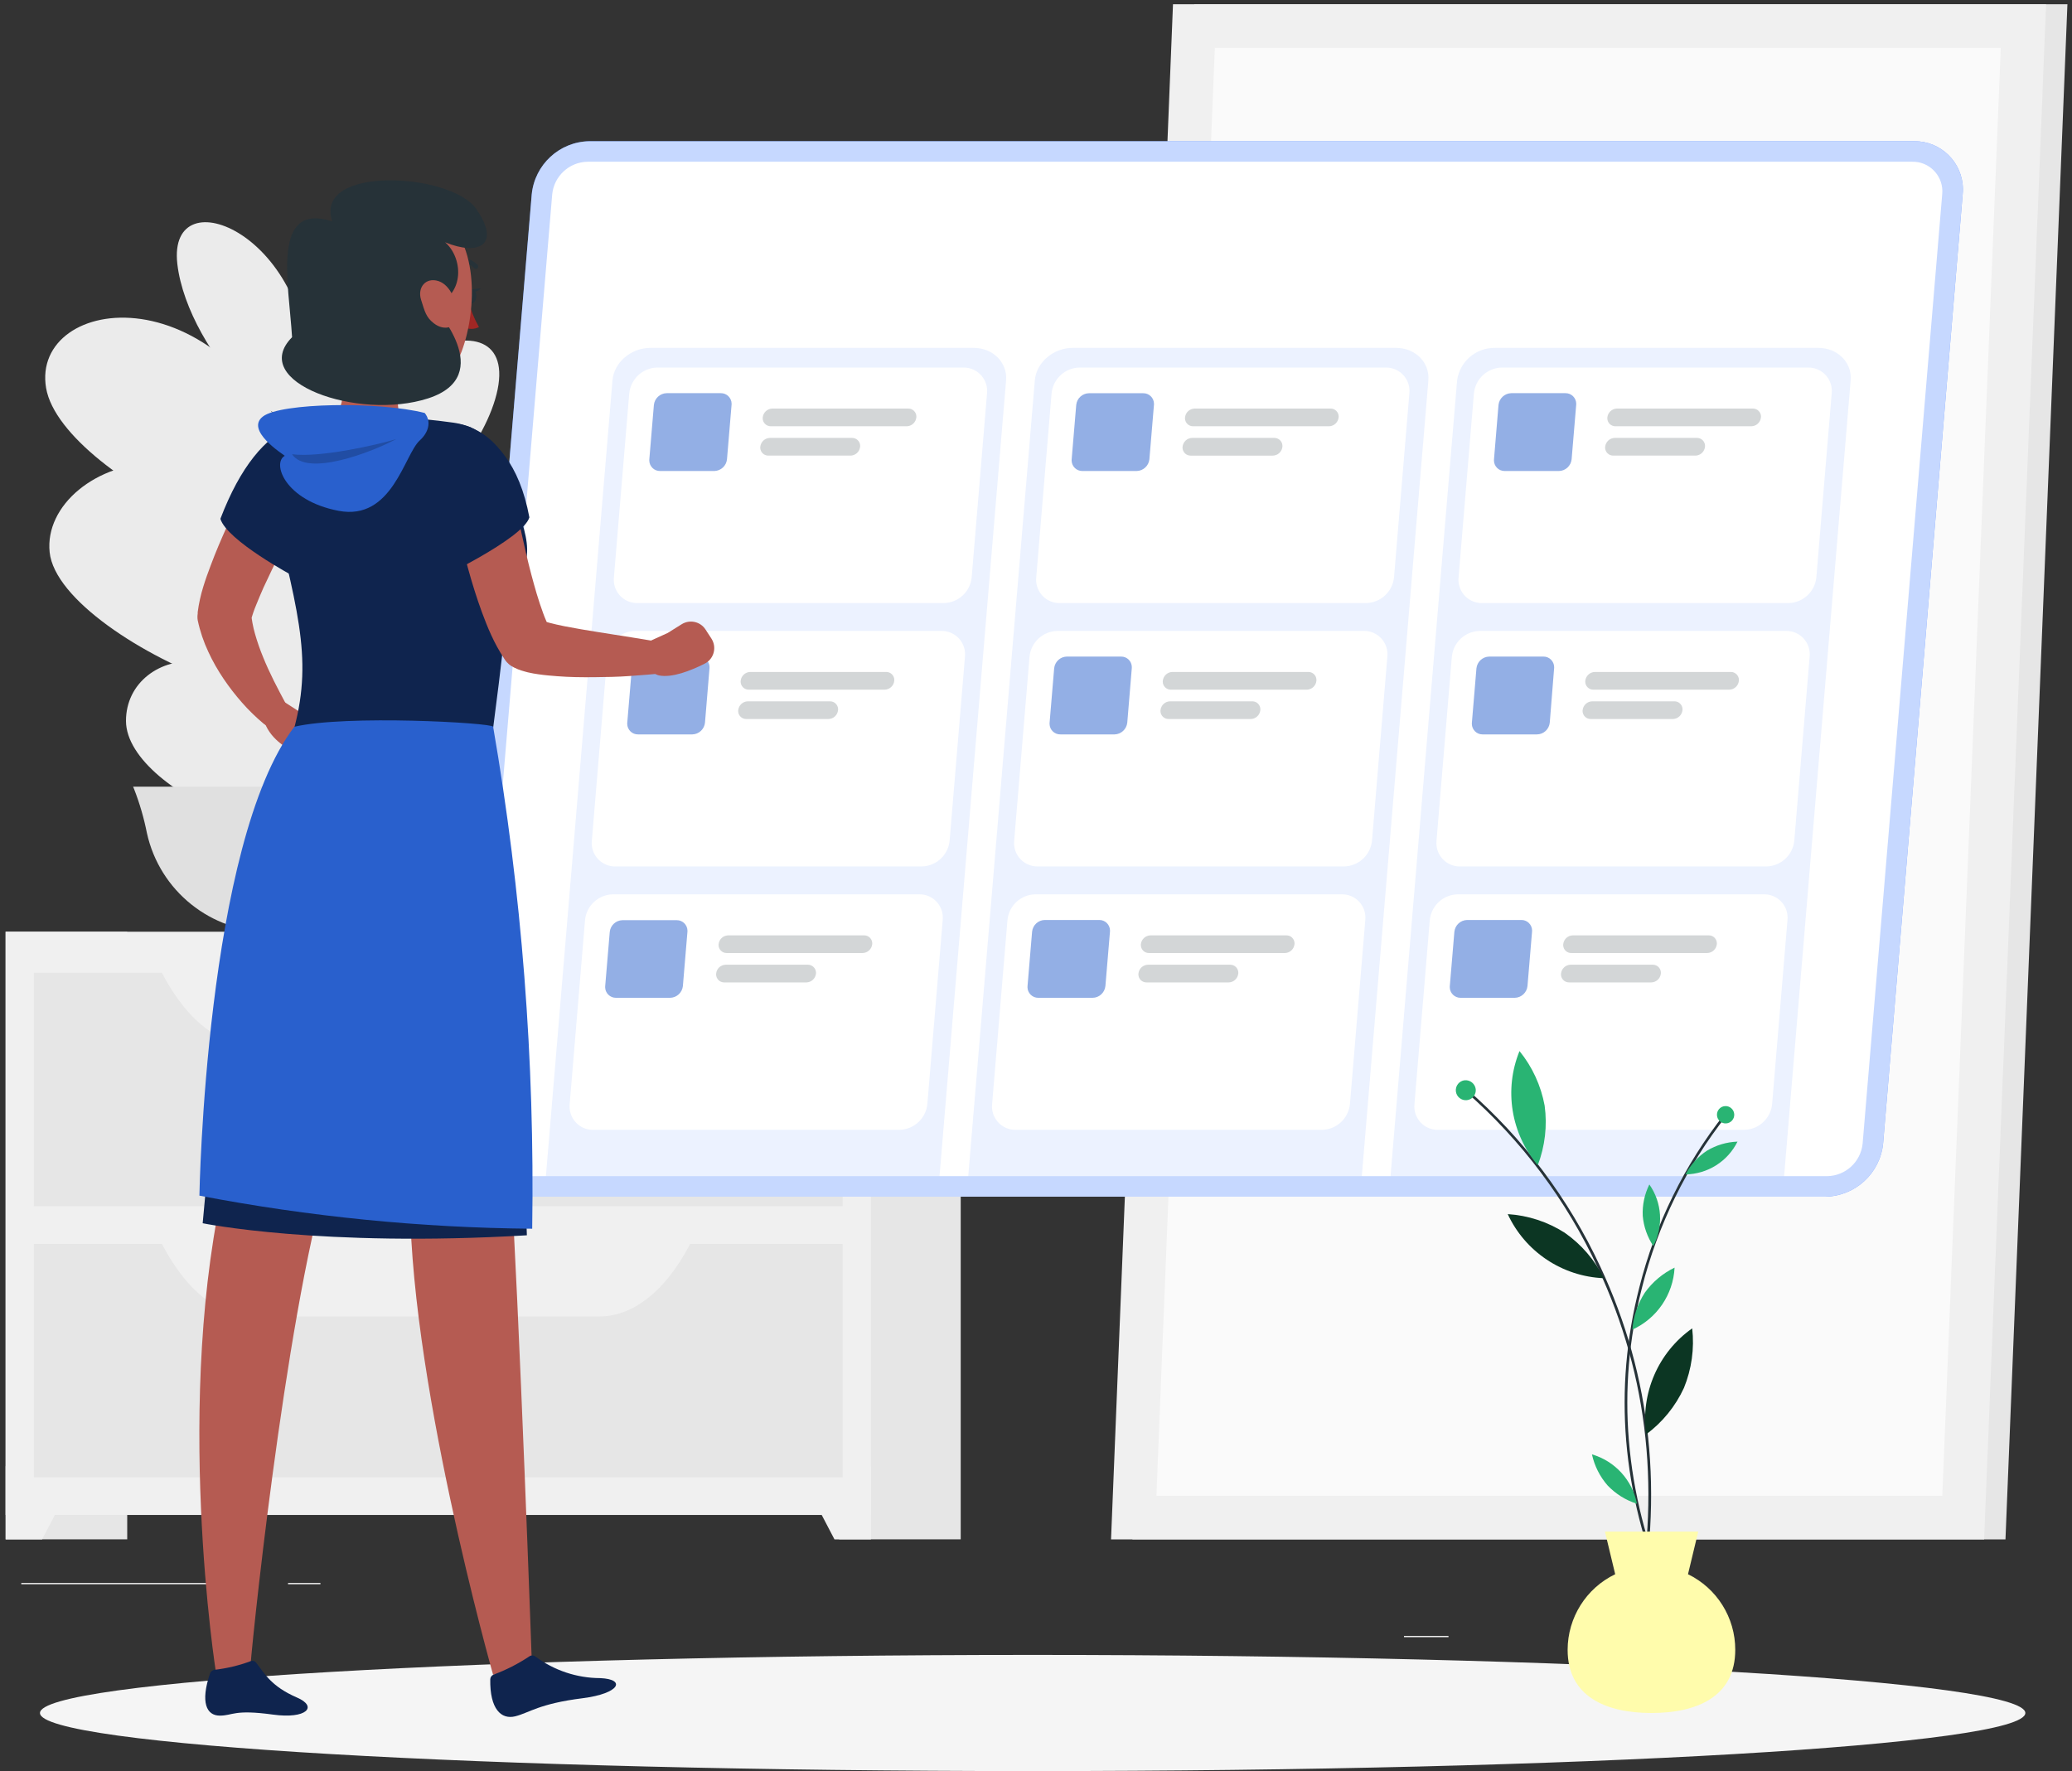<svg width="310" height="265" viewBox="0 0 310 265" fill="none" xmlns="http://www.w3.org/2000/svg">
<rect x="0" y="0" width="310" height="265" fill="#333333" stroke="none"/>
<g clip-path="url(#clip0)">
<path d="M216.715 244.772H210.058V244.964H216.715V244.772Z" fill="#EBEBEB"/>
<path d="M36.268 236.85H3.184V237.042H36.268V236.85Z" fill="#EBEBEB"/>
<path d="M47.942 236.85H43.093V237.042H47.942V236.85Z" fill="#EBEBEB"/>
<path d="M169.421 230.332H300.047L309.316 0.633H178.69L169.421 230.332Z" fill="#E6E6E6"/>
<path d="M166.228 230.332H296.854L306.122 0.633H175.496L166.228 230.332Z" fill="#F0F0F0"/>
<path d="M290.595 223.8L299.343 7.165H181.754L173.014 223.8H290.595Z" fill="#FAFAFA"/>
<path d="M42.197 45.218L49.029 62.107C48.83 110.938 51.036 113.755 51.051 122.154H33.801C33.181 81.275 39.224 90.464 42.197 45.218Z" fill="#EBEBEB"/>
<path d="M51.856 95.086C37.938 56.764 5.965 68.632 7.428 82.634C8.891 96.636 59.815 117.125 51.856 95.086Z" fill="#EBEBEB"/>
<path d="M46.578 117.179C38.995 92.483 18.849 96.514 18.849 107.86C18.849 119.206 50.937 131.388 46.578 117.179Z" fill="#EBEBEB"/>
<path d="M46.034 72.609C34.138 39.599 4.509 44.136 6.899 58.069C9.289 72.002 52.874 91.593 46.034 72.609Z" fill="#EBEBEB"/>
<path d="M46.119 57.8C47.222 35.308 24.992 26.05 26.532 39.492C28.072 52.934 45.483 70.736 46.119 57.8Z" fill="#EBEBEB"/>
<path d="M44.457 80.83C49.152 53.118 77.632 42.57 74.453 58.261C71.274 73.952 41.76 96.767 44.457 80.83Z" fill="#EBEBEB"/>
<path d="M42.059 65.162C36.528 36.099 62.112 23.187 62.848 37.196C63.583 51.206 45.237 81.867 42.059 65.162Z" fill="#EBEBEB"/>
<path d="M39.837 97.987C51.144 69.983 75.349 76.931 72.906 89.674C70.462 102.417 33.334 114.108 39.837 97.987Z" fill="#EBEBEB"/>
<path d="M45.421 117.548C45.169 99.477 61.507 94.809 61.722 105.265C61.936 115.721 45.559 127.926 45.421 117.548Z" fill="#EBEBEB"/>
<path d="M40.419 139.441C31.572 139.464 23.897 133.315 21.982 124.656C21.538 122.407 20.894 120.196 20.059 118.054L19.914 117.709H60.91L60.764 118.054C59.929 120.196 59.286 122.407 58.842 124.656C56.927 133.308 49.267 139.464 40.419 139.441Z" fill="#E0E0E0"/>
<path d="M19.033 139.411H0.84V230.325H19.033V139.411Z" fill="#E6E6E6"/>
<path d="M6.302 230.332H0.848V219.378H12.016L6.302 230.332Z" fill="#F0F0F0"/>
<path d="M143.737 139.411H125.545V230.325H143.737V139.411Z" fill="#E6E6E6"/>
<path d="M130.294 139.411H0.84V226.678H130.294V139.411Z" fill="#F0F0F0"/>
<path d="M124.848 230.332H130.302V219.378H119.126L124.848 230.332Z" fill="#F0F0F0"/>
<path d="M126.066 145.552H5.076V180.473H126.066V145.552Z" fill="#E6E6E6"/>
<path d="M37.754 156.407H89.719C95.043 156.407 100.129 152.1 103.791 144.492H23.69C27.344 152.1 32.438 156.407 37.754 156.407Z" fill="#F0F0F0"/>
<path d="M126.066 186.123H5.076V221.044H126.066V186.123Z" fill="#E6E6E6"/>
<path d="M37.754 196.97H89.719C95.043 196.97 100.129 192.663 103.791 185.056H23.69C27.344 192.663 32.438 196.97 37.754 196.97Z" fill="#F0F0F0"/>
<path d="M154.5 265C236.525 265 303.019 261.109 303.019 256.31C303.019 251.511 236.525 247.62 154.5 247.62C72.475 247.62 5.98 251.511 5.98 256.31C5.98 261.109 72.475 265 154.5 265Z" fill="#F5F5F5"/>
<path d="M273.13 179.053H74.92C70.944 179.114 67.674 175.928 67.612 171.944C67.605 171.66 67.62 171.384 67.651 171.1L79.554 29.082C79.999 24.63 83.691 21.214 88.156 21.129H286.367C290.35 21.076 293.628 24.269 293.682 28.261C293.682 28.537 293.674 28.806 293.644 29.082L281.74 171.1C281.288 175.552 277.596 178.96 273.13 179.053Z" fill="#407BFF"/>
<path opacity="0.7" d="M273.13 179.053H74.92C70.944 179.114 67.674 175.928 67.612 171.944C67.605 171.66 67.62 171.384 67.651 171.1L79.554 29.082C79.999 24.63 83.691 21.214 88.156 21.129H286.367C290.35 21.076 293.628 24.269 293.682 28.261C293.682 28.537 293.674 28.806 293.644 29.082L281.74 171.1C281.288 175.552 277.596 178.96 273.13 179.053Z" fill="white"/>
<path d="M75.181 175.982C72.745 176.028 70.738 174.078 70.692 171.637C70.692 171.46 70.7 171.276 70.715 171.1L82.618 29.082C82.887 26.349 85.162 24.246 87.904 24.2H286.106C288.55 24.154 290.557 26.104 290.603 28.552C290.603 28.729 290.595 28.906 290.58 29.082L278.676 171.1C278.408 173.832 276.133 175.936 273.391 175.982H75.181Z" fill="white"/>
<path opacity="0.1" d="M145.668 52.051H97.303C94.407 52.051 91.856 54.239 91.634 56.918L81.676 175.982H140.566L150.524 56.918C150.739 54.231 148.556 52.051 145.668 52.051Z" fill="#407BFF"/>
<path d="M144.167 54.998H98.306C96.154 55.044 94.376 56.695 94.147 58.837L91.849 86.396C91.657 88.307 93.044 90.019 94.959 90.219C95.097 90.234 95.234 90.242 95.365 90.234H141.217C143.37 90.196 145.162 88.545 145.377 86.396L147.675 58.837C147.859 56.91 146.457 55.198 144.534 55.014C144.412 55.006 144.289 54.998 144.167 54.998Z" fill="white"/>
<path d="M140.865 94.403H95.005C92.852 94.449 91.068 96.091 90.846 98.241L88.547 125.8C88.356 127.711 89.742 129.423 91.657 129.623C91.795 129.638 91.933 129.646 92.063 129.638H137.916C140.069 129.6 141.861 127.949 142.076 125.8L144.374 98.241C144.557 96.314 143.156 94.602 141.233 94.418C141.11 94.41 140.988 94.403 140.865 94.403Z" fill="white"/>
<path d="M137.564 133.814H91.688C89.535 133.86 87.751 135.503 87.529 137.653L85.231 165.212C85.039 167.123 86.425 168.835 88.341 169.035C88.478 169.05 88.616 169.058 88.746 169.05H134.584C136.736 169.004 138.521 167.361 138.743 165.212L141.041 137.653C141.233 135.741 139.846 134.029 137.931 133.83C137.809 133.822 137.686 133.814 137.564 133.814Z" fill="white"/>
<path opacity="0.5" d="M106.87 70.475H98.758C97.877 70.49 97.157 69.784 97.142 68.901C97.142 68.839 97.142 68.778 97.149 68.717L97.831 60.587C97.938 59.604 98.75 58.852 99.738 58.829H107.843C108.724 58.814 109.444 59.52 109.459 60.403C109.459 60.464 109.459 60.526 109.451 60.587L108.769 68.717C108.67 69.699 107.858 70.451 106.87 70.475Z" fill="#2960CD"/>
<path opacity="0.2" d="M135.664 63.781H115.327C114.66 63.788 114.117 63.258 114.109 62.591C114.109 62.545 114.109 62.498 114.117 62.453C114.193 61.715 114.806 61.148 115.549 61.132H135.886C136.553 61.124 137.097 61.662 137.104 62.322C137.104 62.368 137.104 62.406 137.097 62.453C137.02 63.197 136.407 63.765 135.664 63.781Z" fill="#263238"/>
<path opacity="0.2" d="M127.253 68.171H114.959C114.293 68.179 113.749 67.642 113.741 66.982C113.741 66.936 113.741 66.897 113.749 66.851C113.825 66.114 114.431 65.546 115.174 65.523H127.476C128.142 65.515 128.686 66.045 128.694 66.713C128.694 66.759 128.694 66.805 128.686 66.851C128.609 67.588 127.996 68.156 127.253 68.171Z" fill="#263238"/>
<path opacity="0.5" d="M103.569 109.886H95.457C94.576 109.902 93.856 109.195 93.84 108.313C93.84 108.251 93.84 108.19 93.848 108.128L94.53 99.999C94.629 99.016 95.449 98.256 96.437 98.241H104.541C105.422 98.225 106.142 98.932 106.158 99.815C106.158 99.876 106.158 99.937 106.15 99.999L105.476 108.128C105.376 109.111 104.557 109.871 103.569 109.886Z" fill="#2960CD"/>
<path opacity="0.2" d="M132.362 103.192H112.017C111.351 103.192 110.815 102.663 110.807 101.995C110.807 101.949 110.807 101.91 110.815 101.864C110.891 101.127 111.504 100.559 112.24 100.544H132.584C133.251 100.536 133.795 101.074 133.802 101.734C133.802 101.78 133.802 101.818 133.795 101.864C133.718 102.609 133.105 103.177 132.362 103.192Z" fill="#263238"/>
<path opacity="0.2" d="M123.952 107.583H111.65C110.991 107.591 110.447 107.061 110.439 106.401C110.439 106.355 110.439 106.309 110.447 106.263C110.524 105.526 111.129 104.958 111.872 104.935H124.174C124.84 104.927 125.384 105.457 125.392 106.125C125.392 106.171 125.392 106.217 125.384 106.263C125.308 107 124.695 107.568 123.952 107.583Z" fill="#263238"/>
<path opacity="0.5" d="M100.26 149.298H92.155C91.274 149.306 90.547 148.592 90.539 147.709C90.539 147.648 90.539 147.594 90.547 147.532L91.228 139.441C91.328 138.459 92.14 137.706 93.128 137.683H101.24C102.121 137.668 102.841 138.374 102.856 139.257C102.856 139.318 102.856 139.38 102.849 139.441L102.167 147.563C102.052 148.538 101.24 149.275 100.26 149.298Z" fill="#2960CD"/>
<path opacity="0.2" d="M129.061 142.596H108.716C108.057 142.604 107.514 142.074 107.506 141.414C107.506 141.368 107.506 141.322 107.514 141.276C107.59 140.539 108.195 139.971 108.938 139.956H129.283C129.942 139.94 130.486 140.47 130.501 141.13C130.501 141.176 130.501 141.23 130.494 141.276C130.417 142.013 129.804 142.581 129.061 142.596Z" fill="#263238"/>
<path opacity="0.2" d="M120.65 146.995H108.348C107.682 146.995 107.146 146.465 107.138 145.798C107.138 145.751 107.138 145.713 107.146 145.667C107.215 144.93 107.828 144.362 108.571 144.347H120.873C121.539 144.347 122.083 144.884 122.09 145.552C122.09 145.59 122.09 145.629 122.083 145.667C122.006 146.412 121.393 146.98 120.65 146.995Z" fill="#263238"/>
<path opacity="0.1" d="M208.886 52.051H160.483C157.595 52.051 155.044 54.239 154.822 56.918L144.864 175.982H203.746L213.704 56.918C213.926 54.231 211.743 52.051 208.886 52.051Z" fill="#407BFF"/>
<path d="M207.354 54.998H161.494C159.341 55.044 157.556 56.687 157.334 58.837L155.036 86.396C154.845 88.307 156.231 90.019 158.146 90.219C158.276 90.234 158.414 90.242 158.545 90.234H204.405C206.557 90.188 208.342 88.545 208.564 86.396L210.862 58.837C211.054 56.918 209.652 55.206 207.737 55.014C207.614 55.006 207.484 54.998 207.354 54.998Z" fill="white"/>
<path d="M204.045 94.403H158.192C156.04 94.449 154.255 96.091 154.033 98.241L151.735 125.8C151.543 127.719 152.945 129.431 154.86 129.623C154.99 129.638 155.121 129.638 155.251 129.638H201.111C203.264 129.592 205.048 127.949 205.271 125.8L207.569 98.241C207.76 96.322 206.358 94.61 204.443 94.418C204.313 94.403 204.175 94.403 204.045 94.403Z" fill="white"/>
<path d="M200.743 133.814H154.89C152.738 133.853 150.946 135.503 150.731 137.653L148.433 165.212C148.242 167.131 149.643 168.843 151.558 169.035C151.689 169.05 151.819 169.05 151.949 169.05H197.809C199.962 169.004 201.747 167.361 201.969 165.212L204.267 137.653C204.458 135.741 203.072 134.029 201.157 133.83C201.019 133.814 200.881 133.814 200.743 133.814Z" fill="white"/>
<path opacity="0.5" d="M170.05 70.475H161.945C161.064 70.49 160.344 69.784 160.329 68.901C160.329 68.839 160.329 68.778 160.337 68.717L161.019 60.587C161.118 59.605 161.938 58.852 162.926 58.837H171.038C171.919 58.821 172.639 59.528 172.654 60.41C172.654 60.472 172.654 60.533 172.646 60.595L171.965 68.724C171.857 69.707 171.038 70.459 170.05 70.475Z" fill="#2960CD"/>
<path opacity="0.2" d="M198.851 63.781H178.507C177.84 63.788 177.296 63.258 177.289 62.591C177.289 62.545 177.289 62.498 177.296 62.453C177.373 61.715 177.986 61.148 178.729 61.132H199.074C199.732 61.124 200.276 61.654 200.284 62.314C200.284 62.36 200.284 62.406 200.276 62.453C200.2 63.189 199.594 63.758 198.851 63.781Z" fill="#263238"/>
<path opacity="0.2" d="M190.441 68.172H178.139C177.472 68.179 176.929 67.642 176.921 66.982C176.921 66.936 176.921 66.897 176.929 66.851C177.005 66.107 177.618 65.538 178.361 65.523H190.663C191.329 65.523 191.866 66.053 191.873 66.721C191.873 66.767 191.873 66.805 191.866 66.851C191.789 67.588 191.176 68.156 190.441 68.172Z" fill="#263238"/>
<path opacity="0.5" d="M166.756 109.886H158.644C157.763 109.902 157.043 109.195 157.028 108.313C157.028 108.251 157.028 108.19 157.035 108.128L157.717 99.999C157.817 99.016 158.629 98.256 159.617 98.241H167.721C168.594 98.225 169.322 98.916 169.337 99.799C169.337 99.868 169.337 99.937 169.33 99.999L168.656 108.128C168.548 109.111 167.737 109.863 166.756 109.886Z" fill="#2960CD"/>
<path opacity="0.2" d="M195.55 103.192H175.182C174.515 103.2 173.972 102.67 173.964 102.002C173.964 101.956 173.964 101.91 173.972 101.864C174.048 101.127 174.661 100.559 175.404 100.544H195.749C196.408 100.536 196.952 101.066 196.959 101.726C196.959 101.772 196.959 101.818 196.952 101.864C196.883 102.593 196.285 103.162 195.55 103.192Z" fill="#263238"/>
<path opacity="0.2" d="M187.139 107.583H174.837C174.171 107.591 173.627 107.054 173.619 106.393C173.619 106.347 173.619 106.309 173.627 106.263C173.703 105.518 174.316 104.95 175.059 104.935H187.354C188.02 104.927 188.564 105.457 188.571 106.125C188.571 106.171 188.571 106.217 188.564 106.263C188.487 107 187.874 107.568 187.139 107.583Z" fill="#263238"/>
<path opacity="0.5" d="M163.447 149.298H155.342C154.461 149.306 153.734 148.592 153.726 147.709C153.726 147.648 153.726 147.594 153.734 147.532L154.415 139.411C154.515 138.428 155.327 137.668 156.315 137.653H164.458C165.339 137.637 166.059 138.343 166.074 139.226C166.074 139.288 166.074 139.349 166.066 139.411L165.385 147.532C165.285 148.53 164.45 149.298 163.447 149.298Z" fill="#2960CD"/>
<path opacity="0.2" d="M192.248 142.596H171.903C171.245 142.612 170.701 142.082 170.686 141.422C170.686 141.376 170.686 141.322 170.693 141.276C170.77 140.539 171.383 139.971 172.126 139.956H192.463C193.122 139.94 193.666 140.47 193.681 141.13C193.681 141.176 193.681 141.23 193.673 141.276C193.597 142.013 192.991 142.581 192.248 142.596Z" fill="#263238"/>
<path opacity="0.2" d="M183.83 146.995H171.536C170.869 147.003 170.326 146.473 170.318 145.805C170.318 145.759 170.318 145.713 170.326 145.667C170.402 144.93 171.015 144.362 171.758 144.347H184.052C184.719 144.339 185.263 144.876 185.27 145.536C185.27 145.583 185.27 145.621 185.263 145.667C185.186 146.412 184.573 146.98 183.83 146.995Z" fill="#263238"/>
<path opacity="0.1" d="M272.035 52.051H223.67C220.828 52.005 218.392 54.093 218.001 56.918L208.043 175.982H266.926L276.884 56.918C277.114 54.231 274.931 52.051 272.035 52.051Z" fill="#407BFF"/>
<path d="M270.533 54.998H224.681C222.528 55.044 220.743 56.687 220.521 58.837L218.223 86.396C218.032 88.307 219.418 90.019 221.333 90.219C221.471 90.234 221.609 90.242 221.739 90.234H267.592C269.744 90.196 271.537 88.545 271.751 86.396L274.049 58.837C274.241 56.918 272.839 55.206 270.924 55.014C270.794 54.998 270.664 54.998 270.533 54.998Z" fill="white"/>
<path d="M267.232 94.403H221.379C219.227 94.449 217.442 96.091 217.22 98.241L214.922 125.8C214.73 127.711 216.117 129.423 218.032 129.623C218.17 129.638 218.308 129.646 218.438 129.638H264.291C266.443 129.6 268.236 127.949 268.45 125.8L270.748 98.241C270.932 96.314 269.53 94.602 267.607 94.418C267.485 94.41 267.355 94.403 267.232 94.403Z" fill="white"/>
<path d="M263.931 133.814H218.078C215.926 133.86 214.141 135.503 213.919 137.653L211.621 165.212C211.429 167.123 212.816 168.835 214.731 169.035C214.869 169.05 215.006 169.058 215.137 169.05H260.974C263.127 169.012 264.919 167.361 265.133 165.212L267.431 137.653C267.623 135.733 266.221 134.022 264.306 133.83C264.184 133.822 264.053 133.814 263.931 133.814Z" fill="white"/>
<path opacity="0.5" d="M233.237 70.475H225.133C224.26 70.49 223.532 69.799 223.517 68.916C223.517 68.847 223.517 68.778 223.524 68.717L224.198 60.587C224.306 59.604 225.118 58.852 226.106 58.829H234.21C235.091 58.814 235.811 59.52 235.826 60.403C235.826 60.464 235.826 60.526 235.819 60.587L235.137 68.717C235.037 69.699 234.225 70.459 233.237 70.475Z" fill="#2960CD"/>
<path opacity="0.2" d="M262.031 63.781H241.694C241.027 63.788 240.483 63.258 240.476 62.591C240.476 62.545 240.476 62.498 240.483 62.453C240.56 61.715 241.173 61.148 241.916 61.132H262.253C262.919 61.124 263.463 61.662 263.471 62.322C263.471 62.368 263.471 62.406 263.463 62.453C263.387 63.197 262.774 63.765 262.031 63.781Z" fill="#263238"/>
<path opacity="0.2" d="M253.62 68.171H241.364C240.698 68.179 240.154 67.642 240.146 66.982C240.146 66.936 240.146 66.897 240.154 66.851C240.231 66.106 240.844 65.538 241.587 65.523H253.881C254.547 65.515 255.091 66.045 255.099 66.713C255.099 66.759 255.099 66.805 255.091 66.851C255.015 67.603 254.379 68.179 253.62 68.171Z" fill="#263238"/>
<path opacity="0.5" d="M229.936 109.886H221.824C220.943 109.902 220.223 109.195 220.208 108.313C220.208 108.251 220.208 108.19 220.215 108.128L220.897 99.999C221.004 99.016 221.816 98.264 222.804 98.241H230.909C231.789 98.225 232.509 98.932 232.525 99.815C232.525 99.876 232.525 99.937 232.517 99.999L231.866 108.128C231.766 109.126 230.932 109.886 229.936 109.886Z" fill="#2960CD"/>
<path opacity="0.2" d="M258.73 103.192H238.392C237.726 103.2 237.182 102.67 237.174 102.002C237.174 101.956 237.174 101.91 237.182 101.864C237.259 101.127 237.871 100.559 238.614 100.544H258.952C259.618 100.536 260.162 101.074 260.17 101.734C260.17 101.78 260.17 101.818 260.162 101.864C260.085 102.609 259.473 103.177 258.73 103.192Z" fill="#263238"/>
<path opacity="0.2" d="M250.319 107.583H237.994C237.327 107.591 236.784 107.054 236.776 106.393C236.776 106.347 236.776 106.309 236.784 106.263C236.86 105.518 237.473 104.95 238.216 104.935H250.51C251.177 104.927 251.721 105.457 251.728 106.125C251.728 106.171 251.728 106.217 251.721 106.263C251.644 106.992 251.046 107.553 250.319 107.583Z" fill="#263238"/>
<path opacity="0.5" d="M226.634 149.298H218.522C217.641 149.306 216.913 148.592 216.906 147.709C216.906 147.648 216.906 147.594 216.913 147.532L217.595 139.411C217.702 138.428 218.514 137.676 219.502 137.653H227.607C228.488 137.637 229.208 138.343 229.223 139.226C229.223 139.288 229.223 139.349 229.215 139.411L228.534 147.532C228.434 148.515 227.622 149.275 226.634 149.298Z" fill="#2960CD"/>
<path opacity="0.2" d="M255.428 142.596H235.09C234.432 142.612 233.888 142.082 233.873 141.422C233.873 141.376 233.873 141.322 233.88 141.276C233.957 140.539 234.562 139.971 235.305 139.956H255.65C256.309 139.94 256.853 140.47 256.868 141.13C256.868 141.176 256.868 141.23 256.86 141.276C256.784 142.013 256.171 142.581 255.428 142.596Z" fill="#263238"/>
<path opacity="0.2" d="M247.017 146.995H234.761C234.095 147.003 233.551 146.473 233.543 145.805C233.543 145.759 233.543 145.713 233.551 145.667C233.628 144.93 234.241 144.362 234.976 144.347H247.278C247.944 144.339 248.488 144.876 248.496 145.536C248.496 145.583 248.496 145.621 248.488 145.667C248.412 146.427 247.776 146.995 247.017 146.995Z" fill="#263238"/>
<path d="M51.81 47.798C51.886 52.404 52.132 60.495 49.711 63.335C55.272 65.155 60.259 68.409 64.181 72.762C67.498 67.327 63.177 64.41 63.177 64.41C58.397 62.875 59.347 59.865 60.335 56.549L51.81 47.798Z" fill="#B55B52"/>
<path d="M47.643 71.603L44.824 77.038L42.044 82.481C41.14 84.3 40.251 86.112 39.431 87.9C39.026 88.799 38.666 89.689 38.313 90.549C38.007 91.278 37.754 92.031 37.547 92.79V91.57C37.647 92.675 37.846 93.773 38.152 94.84C38.489 96.022 38.895 97.189 39.363 98.325C39.837 99.5 40.381 100.674 40.964 101.849C41.546 103.023 42.197 104.229 42.779 105.326L42.863 105.472C43.461 106.57 43.055 107.936 41.959 108.535C41.147 108.98 40.144 108.873 39.431 108.274C38.282 107.307 37.202 106.263 36.214 105.134C35.226 104.014 34.307 102.831 33.472 101.596C32.599 100.306 31.825 98.955 31.174 97.542C30.462 96.03 29.925 94.441 29.581 92.806C29.527 92.476 29.527 92.138 29.581 91.808V91.585C29.749 90.303 30.025 89.044 30.408 87.808C30.745 86.695 31.128 85.651 31.519 84.615C32.285 82.558 33.135 80.585 34.016 78.642C34.897 76.7 35.816 74.804 36.766 72.893C37.716 70.981 38.696 69.147 39.769 67.273C41.032 65.132 43.79 64.418 45.927 65.684C47.957 66.89 48.723 69.461 47.666 71.572L47.643 71.603Z" fill="#B55B52"/>
<path d="M45.513 106.938L44.471 106.278L41.515 104.374L39.408 107.522C40.174 110.593 43.238 112.059 43.238 112.059L44.41 112.327C45.253 112.542 46.118 112.066 46.386 111.237L46.724 110.332C47.114 109.057 46.624 107.675 45.513 106.938Z" fill="#B55B52"/>
<path d="M99.892 94.71L97.594 95.754C96.659 96.168 96.23 97.266 96.636 98.21L97.456 100.137C97.662 100.605 98.084 100.951 98.582 101.058C100.543 101.465 103.369 100.337 105.399 99.316C106.694 98.686 107.23 97.12 106.594 95.823C106.548 95.723 106.494 95.631 106.433 95.539L105.545 94.172C104.763 92.99 103.185 92.652 101.983 93.405L99.892 94.71Z" fill="#B55B52"/>
<path d="M43.698 63.704C39.669 65.492 35.984 69.753 32.974 77.629C33.947 80.876 43.905 86.204 43.905 86.204C43.905 86.204 56.33 59.789 43.698 63.704Z" fill="#0F244E"/>
<path d="M76.958 73.791C76.919 76.723 81.753 83.502 76.192 87.432C75.709 93.351 75.05 99.177 73.786 108.888H44.035C46.861 98.141 44.418 90.917 39.883 72.041C38.895 68.148 41.247 64.187 45.13 63.197C45.483 63.105 45.843 63.044 46.203 63.005C47.382 62.882 48.639 62.783 49.925 62.721C54.422 62.399 58.934 62.399 63.43 62.721C64.893 62.859 66.402 63.044 67.85 63.243C73.082 63.995 76.965 68.494 76.958 73.791Z" fill="#0F244E"/>
<path d="M63.545 61.792C56.69 60.042 42.005 60.257 39.332 62.322C36.659 64.387 42.281 67.918 42.603 68.202C40.665 69.285 42.603 74.889 50.653 76.432C58.704 77.975 60.481 67.987 62.81 65.892C63.997 64.825 64.648 63.174 63.545 61.792Z" fill="#2960CD"/>
<path opacity="0.2" d="M43.698 67.964C47.727 68.517 56.337 66.598 59.271 65.7C55.518 67.711 45.92 71.373 43.698 67.964Z" fill="black"/>
<path d="M76.039 70.237C76.452 72.286 76.858 74.436 77.318 76.524C77.778 78.612 78.222 80.723 78.704 82.788C79.187 84.853 79.723 86.903 80.305 88.868C80.596 89.85 80.926 90.81 81.248 91.708C81.539 92.522 81.883 93.312 82.289 94.08L80.757 92.691C80.757 92.691 80.811 92.691 80.834 92.737C80.857 92.783 81.048 92.821 81.156 92.875L82.128 93.167C82.841 93.366 83.66 93.535 84.426 93.696C86.035 94.003 87.713 94.303 89.398 94.564L94.507 95.37C96.207 95.662 97.939 95.915 99.639 96.222C100.865 96.445 101.677 97.619 101.455 98.847C101.278 99.815 100.497 100.559 99.517 100.682C97.732 100.905 95.978 101.02 94.201 101.15C92.423 101.281 90.654 101.312 88.839 101.327C87.023 101.342 85.254 101.327 83.408 101.181C82.481 101.112 81.546 101.035 80.55 100.889C80.045 100.82 79.532 100.728 78.965 100.598C78.666 100.513 78.406 100.459 78.046 100.337C77.869 100.283 77.693 100.221 77.517 100.152L76.889 99.868C76.345 99.615 75.878 99.216 75.541 98.717L75.388 98.479C74.66 97.358 74.016 96.183 73.465 94.963C72.944 93.835 72.523 92.721 72.109 91.624C71.297 89.413 70.623 87.225 70.018 85.029C69.413 82.834 68.877 80.646 68.386 78.451C67.896 76.255 67.467 74.075 67.115 71.787C66.724 69.331 68.394 67.02 70.845 66.629C73.228 66.245 75.487 67.818 75.962 70.183L76.039 70.237Z" fill="#B55B52"/>
<path d="M70.385 63.919C74.055 65.746 77.693 69.292 79.202 77.414C78.252 80.631 65.138 86.826 65.138 86.826C65.138 86.826 57.838 59.221 70.385 63.919Z" fill="#0F244E"/>
<path d="M69.865 44.251C69.796 44.835 70.049 45.357 70.432 45.41C70.815 45.464 71.198 45.05 71.259 44.466C71.32 43.883 71.075 43.361 70.692 43.299C70.309 43.238 69.941 43.668 69.865 44.251Z" fill="#263238"/>
<path d="M70.523 43.307L71.979 43.123C71.979 43.123 71.121 44.105 70.523 43.307Z" fill="#263238"/>
<path d="M70.033 44.888C70.393 46.309 70.937 47.667 71.657 48.942C70.991 49.279 70.209 49.302 69.52 49.003L70.033 44.888Z" fill="#A02724"/>
<path d="M71.228 40.229C71.312 40.229 71.397 40.19 71.458 40.129C71.588 39.991 71.588 39.776 71.458 39.638C70.661 38.824 69.52 38.448 68.394 38.624C68.21 38.663 68.095 38.847 68.141 39.031V39.039C68.187 39.223 68.371 39.346 68.562 39.3C69.451 39.185 70.332 39.492 70.96 40.129C71.029 40.198 71.128 40.236 71.228 40.229Z" fill="#263238"/>
<path d="M50.699 39.315C50.232 46.554 49.887 49.602 52.997 53.847C57.677 60.219 66.54 59.451 69.083 52.55C71.381 46.339 71.772 35.546 65.207 31.608C60.741 28.837 54.874 30.226 52.109 34.702C51.258 36.091 50.768 37.68 50.699 39.315Z" fill="#B55B52"/>
<path d="M64.878 45.848C69.796 43.929 69.145 38.432 66.594 36.252C71.58 38.302 75.02 36.705 71.251 31.262C67.482 25.82 46.862 24.676 49.711 33.12C40.519 30.157 43.215 42.416 43.698 50.454C37.049 57.171 53.595 62.998 64.058 59.605C74.522 56.211 64.878 45.848 64.878 45.848Z" fill="#263238"/>
<path d="M62.993 44.835C63.568 46.677 63.759 47.468 64.878 48.35C66.548 49.679 68.501 48.965 68.447 47.084C68.401 45.387 67.475 42.662 65.598 42.056C63.721 41.449 62.419 42.992 62.993 44.835Z" fill="#B55B52"/>
<path d="M73.779 108.888C73.779 108.888 74.828 147.371 76.23 172.696C77.716 195.926 79.624 250.269 79.624 250.269L73.771 250.576C73.771 250.576 60.803 204.854 61.355 177.226C46.134 138.581 51.603 110.047 51.603 110.047L73.779 108.888Z" fill="#B55B52"/>
<path d="M79.187 247.843C79.455 247.651 79.815 247.651 80.083 247.843C82.894 249.938 86.303 251.082 89.811 251.09C93.702 251.259 92.737 253.393 87.168 254.099C80.627 254.921 79.217 256.264 77.103 256.801C74.989 257.339 73.273 255.719 73.35 251.267C73.357 250.952 73.556 250.675 73.847 250.568C75.724 249.869 77.517 248.956 79.187 247.843Z" fill="#0F244E"/>
<path d="M66.004 108.888C66.004 108.888 55.28 154.434 49.068 175.629C42.534 197.891 37.363 248.695 37.394 250.384H32.331C32.331 250.384 25.781 209.206 33.863 175.613C34.629 121.109 44.005 108.888 44.005 108.888H66.004Z" fill="#B55B52"/>
<path d="M37.532 248.541C37.807 248.426 38.121 248.511 38.298 248.749C39.608 250.445 40.596 252.334 44.426 253.992C47.62 255.366 45.858 257.239 40.841 256.548C34.95 255.742 34.874 256.702 32.882 256.702C30.89 256.702 29.964 254.721 31.411 250.414C31.511 250.123 31.756 249.908 32.055 249.854C33.924 249.639 35.77 249.202 37.532 248.541Z" fill="#0F244E"/>
<path d="M32.024 165.204C31.427 170.831 30.324 183.029 30.324 183.029C30.324 183.029 47.942 186.652 78.827 184.833C78.666 181.118 78.635 175.744 78.635 175.744L32.024 165.204Z" fill="#0F244E"/>
<path d="M73.779 108.735C78.061 133.538 80.014 158.687 79.624 183.85C62.909 183.705 46.249 182.046 29.834 178.899C29.834 178.899 30.737 126.191 44.035 108.742C51.718 106.923 73.603 108.144 73.779 108.735Z" fill="#2960CD"/>
<path d="M244.781 242.646H244.735C244.635 242.63 244.566 242.531 244.589 242.431V242.423C248.565 223.746 246.704 206.021 239.066 189.723C234.379 179.59 227.599 170.562 219.189 163.239C219.112 163.17 219.112 163.055 219.181 162.978L219.189 162.97C219.265 162.893 219.388 162.893 219.465 162.97C227.914 170.324 234.723 179.383 239.442 189.554C247.102 205.921 248.986 223.738 244.995 242.523C244.965 242.607 244.873 242.661 244.781 242.646Z" fill="#263238"/>
<path d="M251.943 207.663C250.671 210.427 248.726 212.814 246.282 214.626C245.439 208.462 248.097 202.336 253.176 198.758C253.521 201.783 253.092 204.846 251.943 207.663Z" fill="#0C3623"/>
<path d="M234.103 184.449C236.592 186.192 238.607 188.526 239.955 191.251C233.75 191.005 228.197 187.305 225.577 181.663C228.611 181.855 231.544 182.814 234.103 184.449Z" fill="#0C3623"/>
<path d="M231.1 165.427C231.514 168.436 231.154 171.506 230.074 174.347C226.052 169.61 224.995 163.024 227.339 157.266C229.254 159.623 230.548 162.433 231.1 165.427Z" fill="#29B473"/>
<path d="M220.79 162.955C220.882 163.776 220.292 164.521 219.472 164.613C218.652 164.705 217.909 164.114 217.818 163.292C217.726 162.471 218.315 161.726 219.135 161.634C219.135 161.634 219.135 161.634 219.143 161.634C219.955 161.565 220.675 162.149 220.79 162.955Z" fill="#29B473"/>
<path d="M249.277 238.83C249.201 238.83 249.132 238.784 249.101 238.715C242.659 223.362 241.364 207.84 245.271 192.609C247.653 183.16 251.996 174.316 258.025 166.67C258.101 166.593 258.216 166.593 258.293 166.663C258.293 166.663 258.293 166.663 258.301 166.67C258.377 166.747 258.377 166.862 258.301 166.939C252.318 174.539 248.013 183.321 245.654 192.709C241.778 207.848 243.057 223.278 249.484 238.562C249.522 238.661 249.476 238.769 249.384 238.815C249.384 238.815 249.384 238.815 249.377 238.815L249.277 238.83Z" fill="#263238"/>
<path d="M240.514 222.257C241.724 223.531 243.241 224.475 244.911 225.005C244.229 221.474 241.625 218.618 238.178 217.612C238.553 219.332 239.357 220.929 240.514 222.257Z" fill="#29B473"/>
<path d="M246.083 193.423C245.011 195.081 244.367 196.977 244.222 198.95C247.891 197.285 250.334 193.707 250.541 189.669C248.764 190.529 247.232 191.819 246.083 193.423Z" fill="#29B473"/>
<path d="M245.777 181.924C245.914 183.536 246.466 185.094 247.362 186.437C248.902 183.497 248.672 179.943 246.765 177.226C246.045 178.684 245.7 180.296 245.777 181.924Z" fill="#29B473"/>
<path d="M255.382 172.174C254.034 173.065 252.924 174.285 252.173 175.721C255.482 175.675 258.485 173.779 259.955 170.816C258.339 170.877 256.769 171.338 255.382 172.174Z" fill="#29B473"/>
<path d="M256.884 166.893C256.937 167.607 257.558 168.144 258.27 168.09C258.982 168.037 259.519 167.415 259.465 166.701C259.411 165.987 258.791 165.45 258.079 165.503H258.071C257.359 165.557 256.83 166.179 256.884 166.893Z" fill="#29B473"/>
<path d="M252.548 235.545L254.08 229.166H240.123L241.655 235.545C237.312 237.633 234.547 242.032 234.539 246.86C234.539 253.769 240.154 256.31 247.078 256.31C254.003 256.31 259.618 253.8 259.618 246.86C259.626 242.039 256.876 237.648 252.548 235.545Z" fill="#FFFCAC"/>
</g>
<defs>
<clipPath id="clip0">
<rect width="310" height="265" fill="white"/>
</clipPath>
</defs>
</svg>
